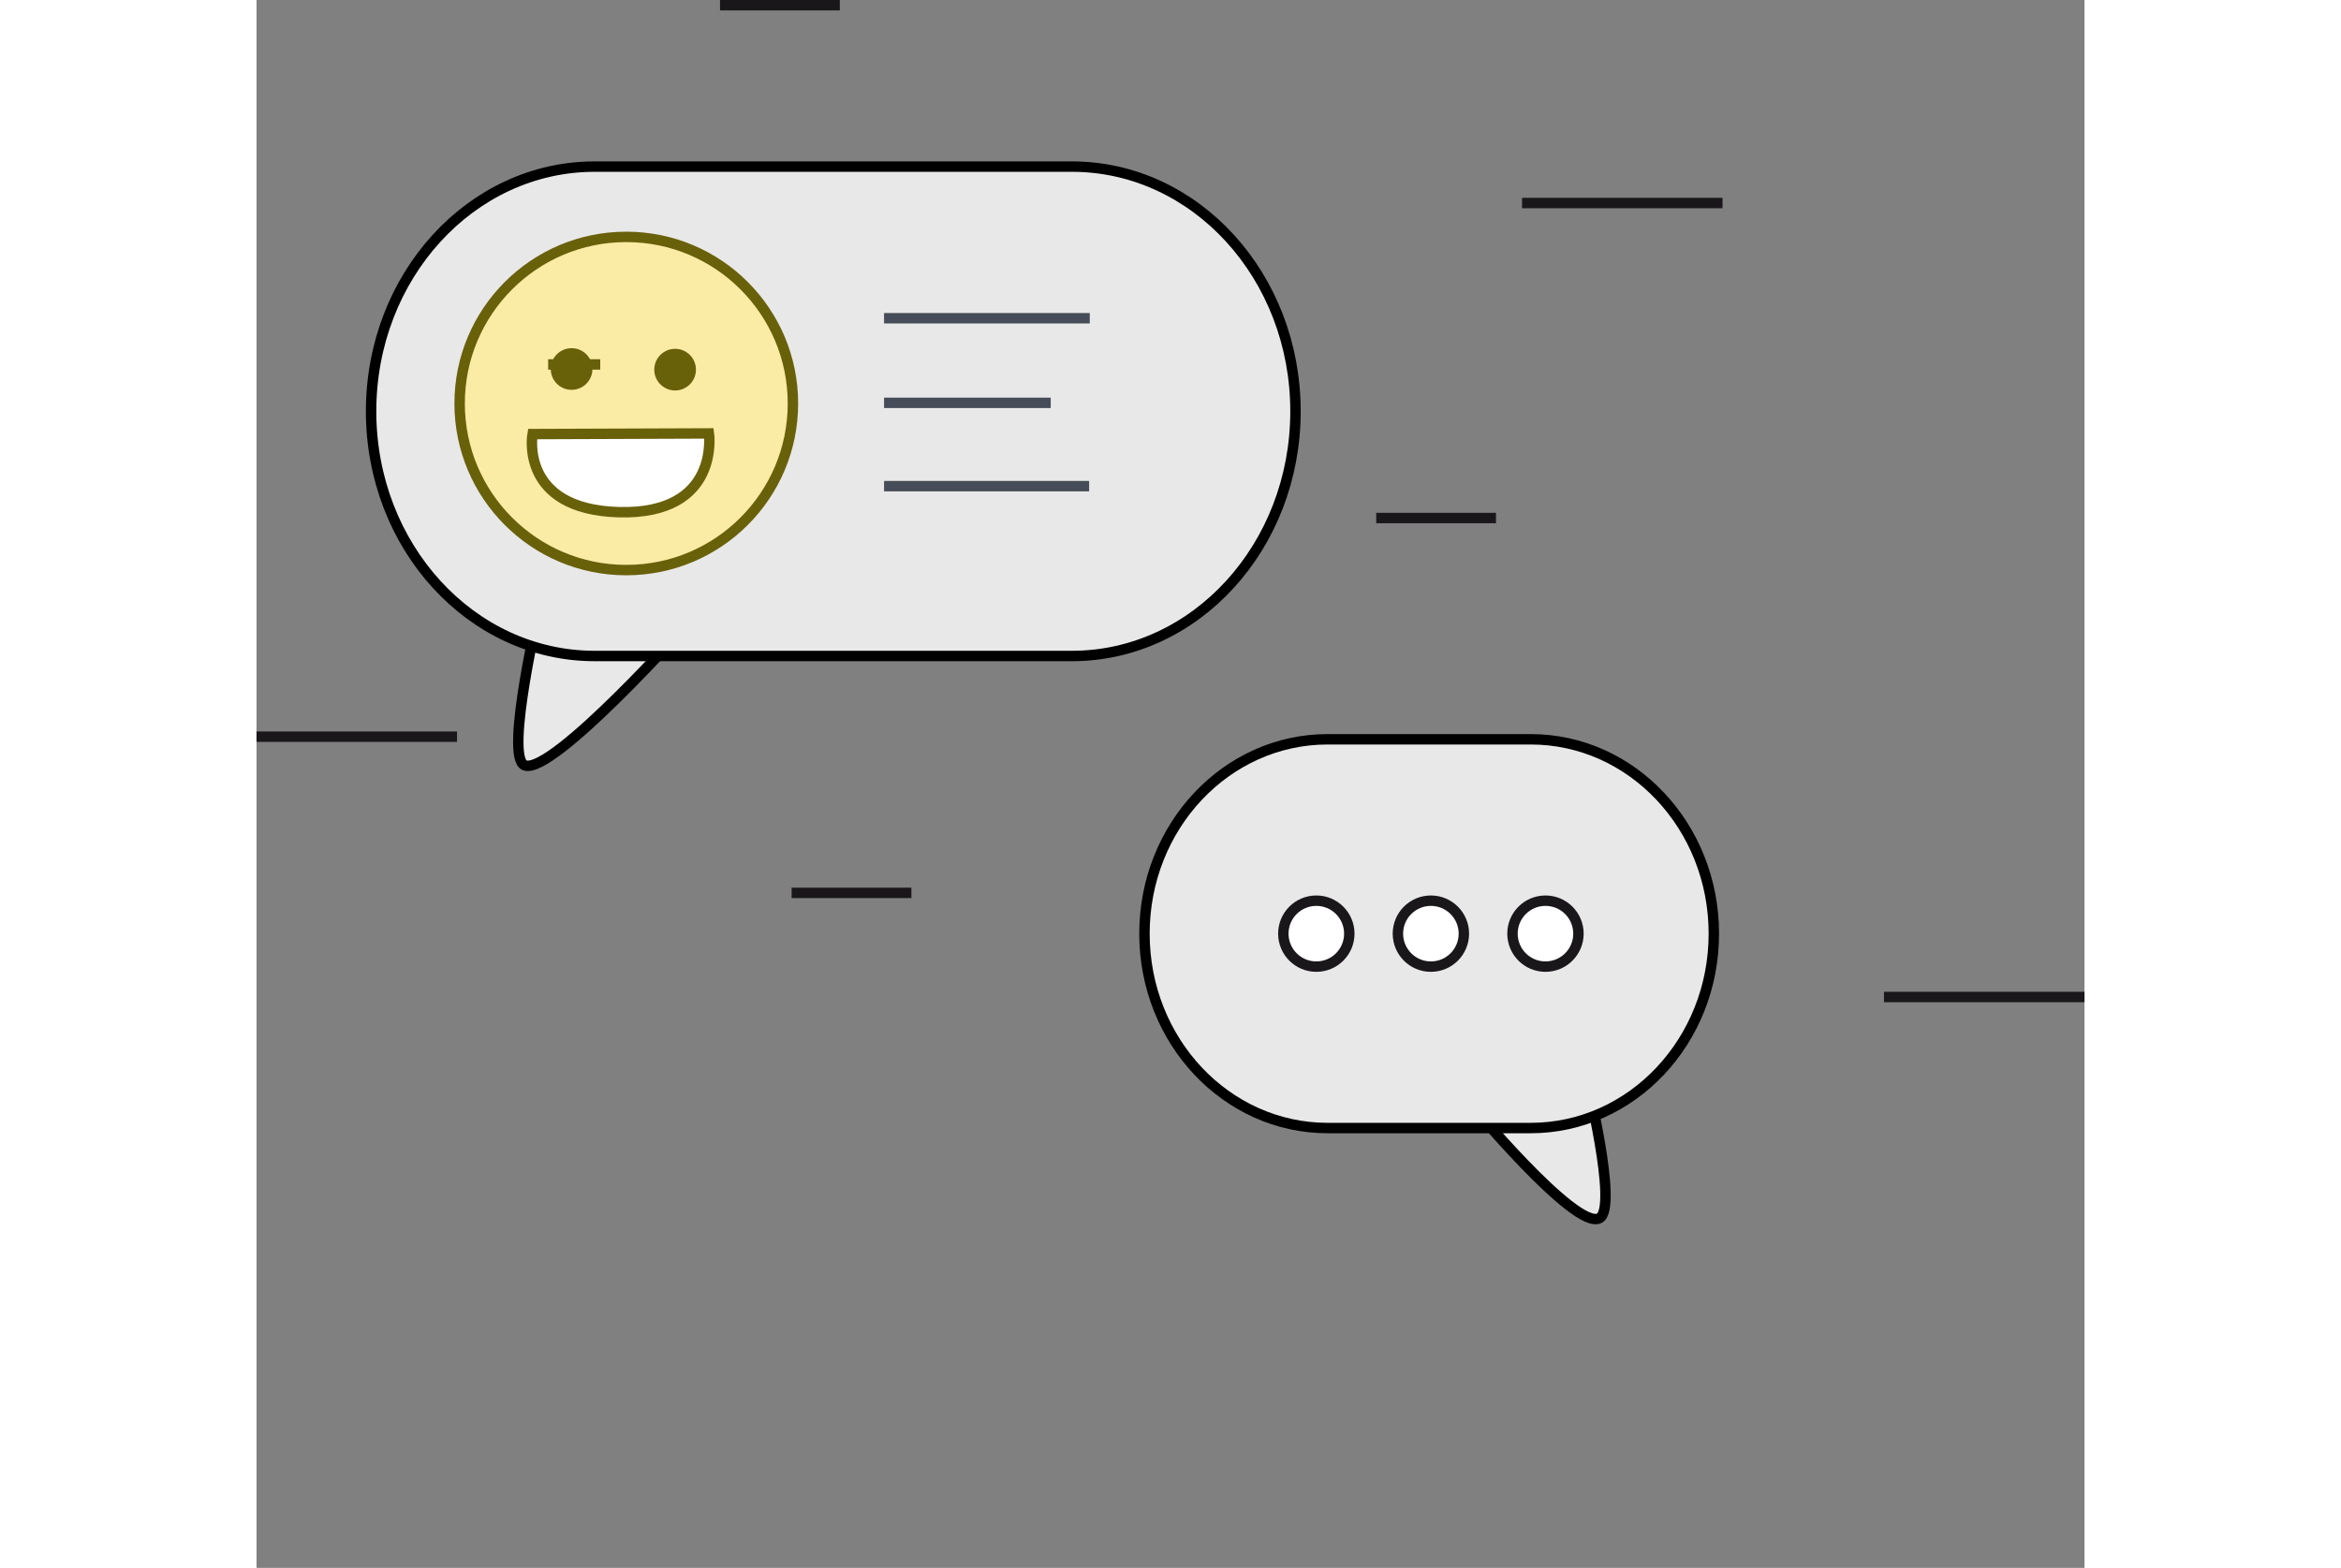 <?xml version="1.0" encoding="utf-8"?>
<!-- Generator: Adobe Illustrator 13.0.0, SVG Export Plug-In . SVG Version: 6.00 Build 14948 emi)  -->
<?xml-stylesheet type="text/css" href="../style/styleSVG2.css" ?>
<!DOCTYPE svg PUBLIC "-//W3C//DTD SVG 1.1//EN" "http://www.w3.org/Graphics/SVG/1.1/DTD/svg11.dtd">
<svg version="1.1" id="Calque_1" xmlns="http://www.w3.org/2000/svg" xmlns:xlink="http://www.w3.org/1999/xlink" x="0px" y="0px"
	 width="175.5px" height="117.577px" viewBox="0 0 175.5 150.577" enable-background="new 0 0 175.5 117.577" xml:space="preserve" class="svg2">
<rect x="0" y="0" width="175.5" height="150.577" fill="#808080" stroke="none"/>
<!--Bulle smiley-->
<path fill="#E8E8E8" stroke="#000000" d="M128.916,117c-2.334,1.167-12.666-11.333-12.666-11.333l11.332-2.5 C127.582,103.167,130.813,116.051,128.916,117z"/>
<path fill="#E8E8E8" stroke="#000000" d="M25.75,73.5c2.669,1.001,16-14,16-14L27.25,58C27.25,58,23.75,72.75,25.75,73.5z"/>
<!--Lignes deco-->
<line class="tiretGauche" fill="none" stroke="#1A171B" x1="44.5" y1="0.5" x2="56" y2="0.5"/>
<line class="tiretDroit" fill="none" stroke="#1A171B" x1="121.5" y1="19.5" x2="140.75" y2="19.5"/>
<line class="tiretDroit" fill="none" stroke="#1A171B" x1="107.5" y1="49.75" x2="119" y2="49.75"/>
<line class="tiretGauche" fill="none" stroke="#1A171B" x1="51.375" y1="85.75" x2="62.875" y2="85.75"/>
<line class="tiretGauche" fill="none" stroke="#1A171B" x1="0" y1="70.75" x2="19.25" y2="70.75"/>
<line class="tiretDroit" fill="none" stroke="#1A171B" x1="156.25" y1="95.75" x2="175.5" y2="95.75"/>
<!--Bulle-->
<path fill="#E8E8E8" stroke="#000000" d="M99.75,39.5c0,12.979-9.609,23.5-21.466,23.5H32.465C20.61,63,11,52.479,11,39.5l0,0
	C11,26.521,20.609,16,32.465,16h45.819C90.141,16,99.75,26.521,99.75,39.5L99.75,39.5z"/>
<!--Cercles smiley-->
<circle fill="#FAEBA5" stroke="#69600A" cx="35.5" cy="38.75" r="16"/>
<circle id="ouvert" fill="#69600A" cx="30.25" cy="35.438" r="2"/>
<circle fill="#69600A" cx="40.188" cy="35.5" r="2"/>
<line id="fermer" fill="none" stroke="#69600A" x1="28" y1="35" x2="33" y2="35"/>
<!--smile-->
<path fill="#FFFFFF" stroke="#69600A" d="M26.5,41.688l16.938-0.063c0,0,1.122,7.814-8.625,7.563
	C25.188,48.938,26.5,41.688,26.5,41.688z"/>
<!--Bulle-->
<path fill="#E8E8E8" stroke="#000000" d="M139.916,89.667c0,10.31-7.873,18.667-17.584,18.667h-19.498
	c-9.711,0-17.584-8.357-17.584-18.667l0,0C85.25,79.357,93.123,71,102.834,71h19.498C132.043,71,139.916,79.357,139.916,89.667
	L139.916,89.667z"/>
<!--Cercles petite bulle-->
<circle id="bulle1" fill="#FFFFFF" stroke="#1A171B" cx="101.75" cy="89.666" r="3.167"/>
<circle id="bulle2" fill="#FFFFFF" stroke="#1A171B" cx="112.75" cy="89.666" r="3.167"/>
<circle id="bulle3" fill="#FFFFFF" stroke="#1A171B" cx="123.75" cy="89.666" r="3.167"/>
<!--Ligne bulle-->
<line fill="none" stroke="#464C58" x1="60.25" y1="46.688" x2="79.938" y2="46.688"/>
<line fill="none" stroke="#464C58" x1="60.25" y1="38.688" x2="76.25" y2="38.688"/>
<line fill="none" stroke="#464C58" x1="60.25" y1="30.563" x2="80" y2="30.563"/>
</svg>
